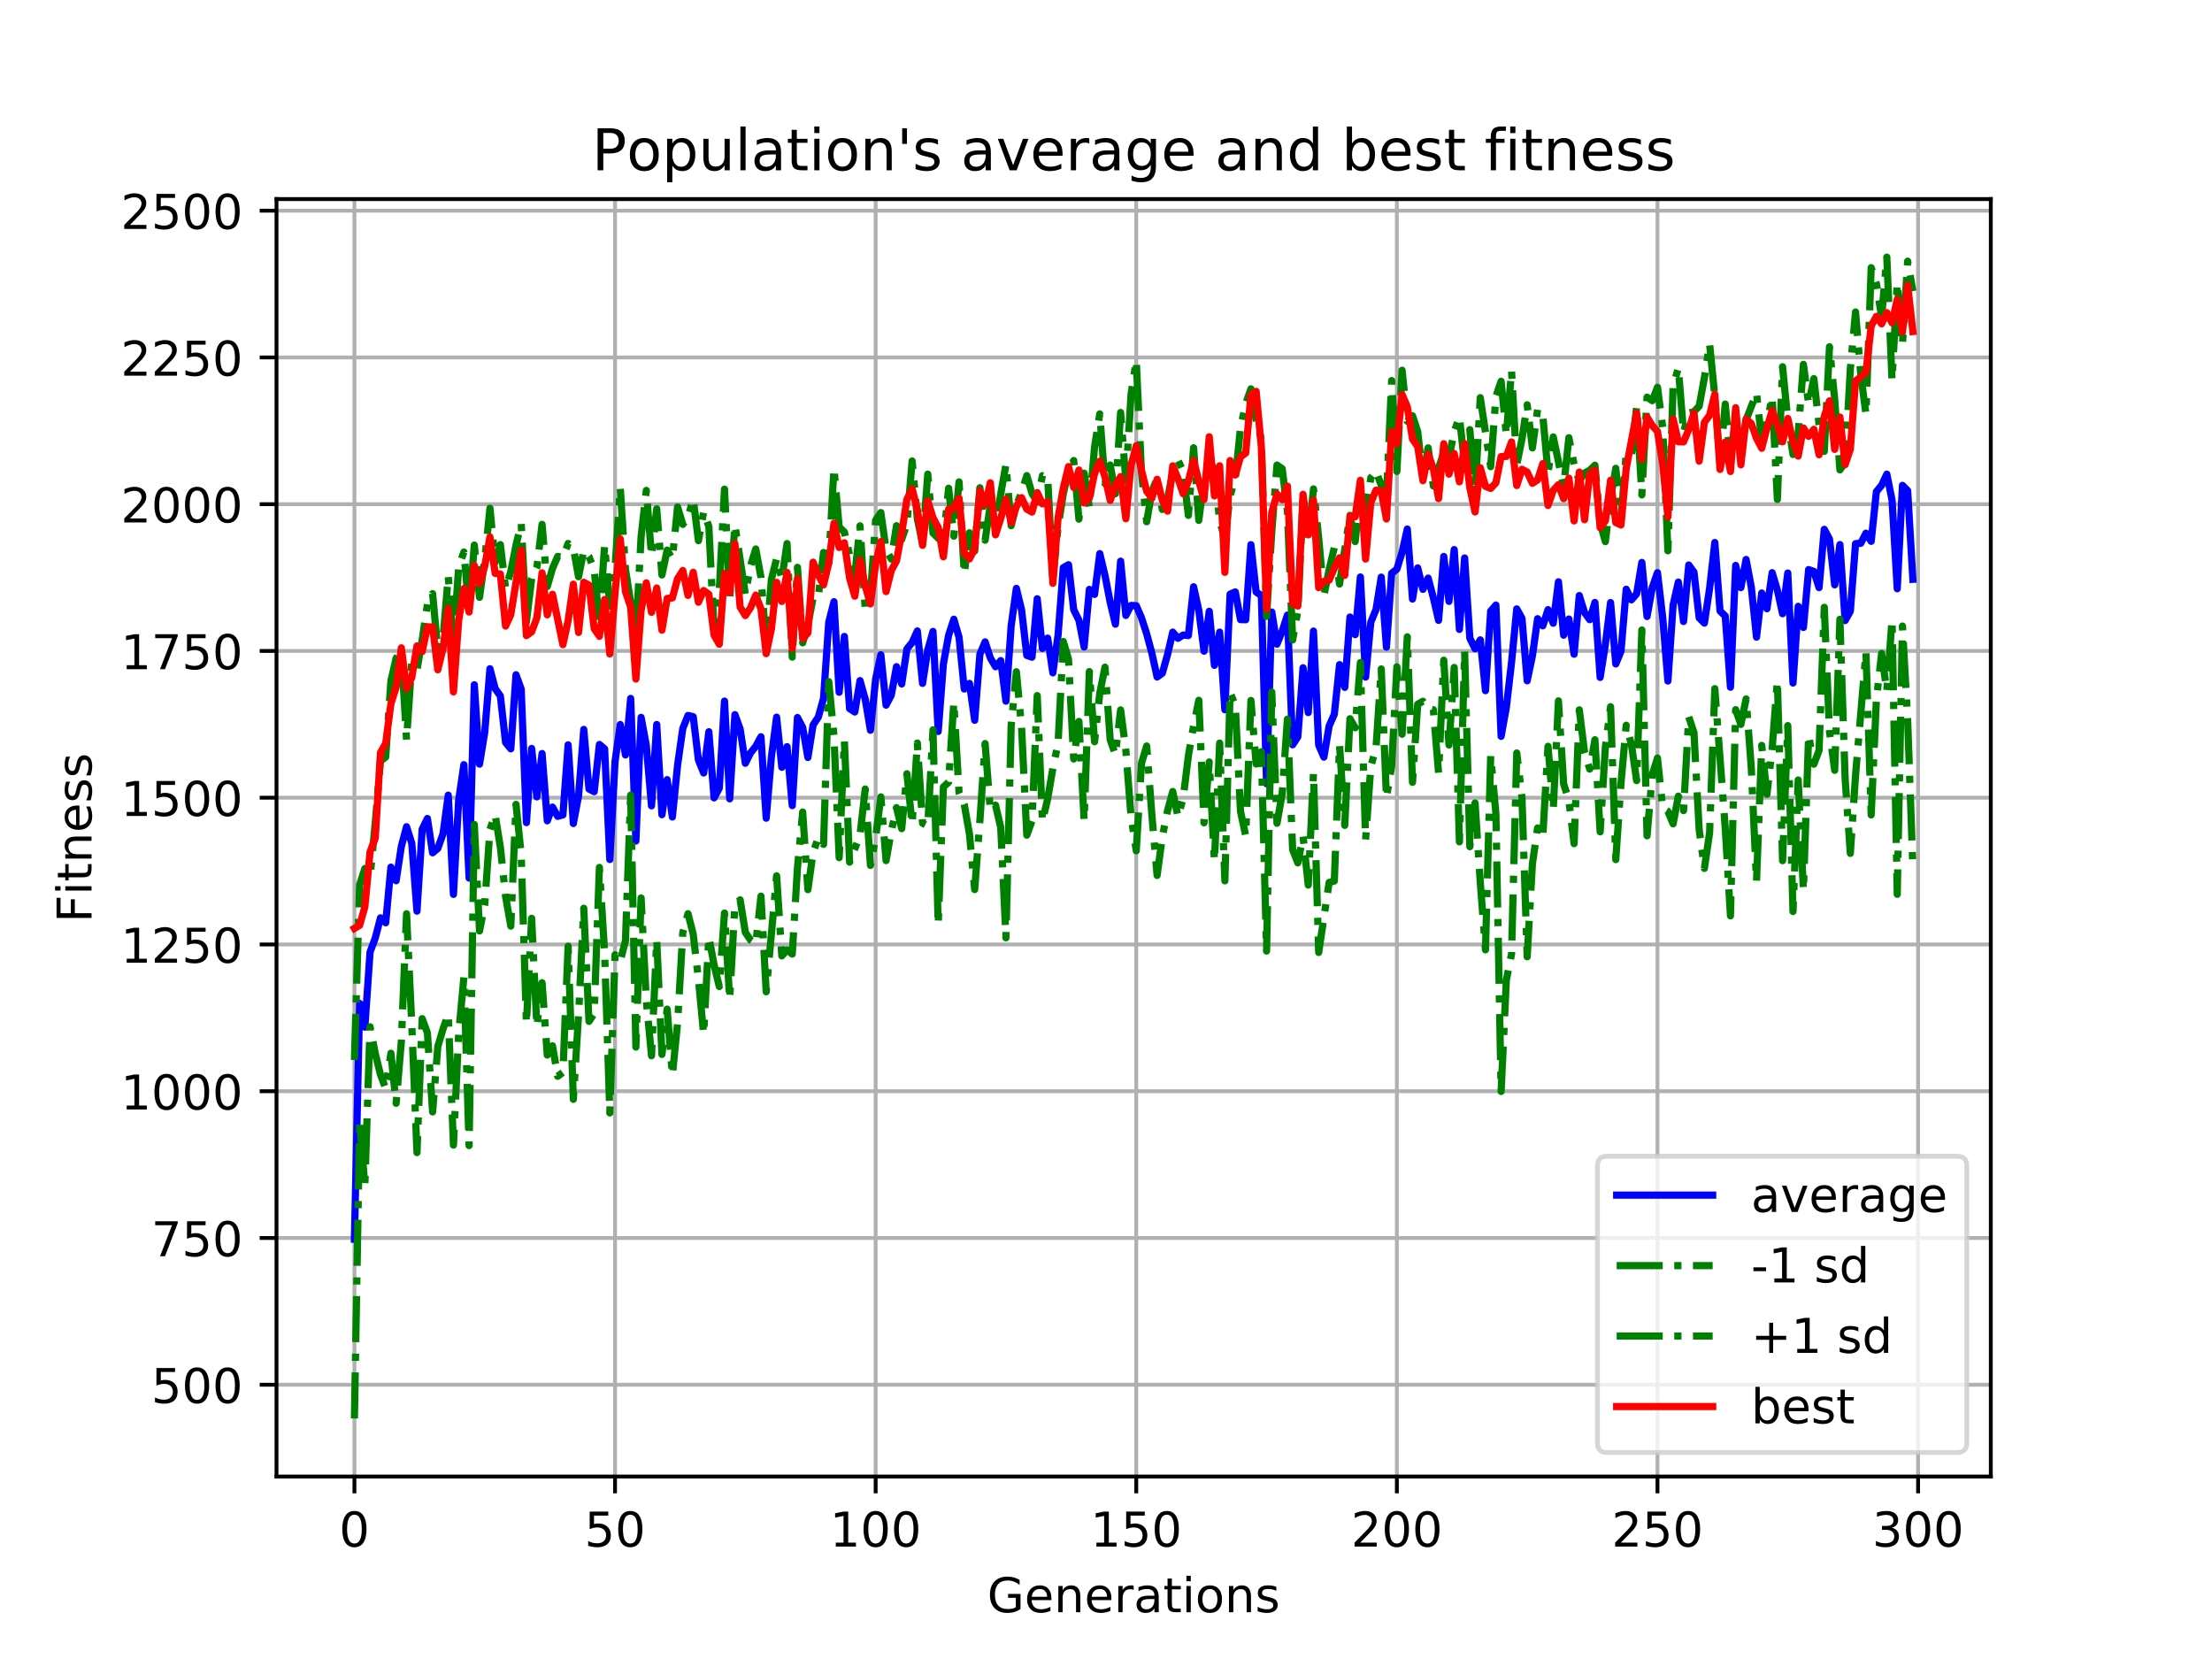 <?xml version="1.0" encoding="utf-8" standalone="no"?>
<!DOCTYPE svg PUBLIC "-//W3C//DTD SVG 1.1//EN"
  "http://www.w3.org/Graphics/SVG/1.1/DTD/svg11.dtd">
<!-- Created with matplotlib (https://matplotlib.org/) -->
<svg height="345.6pt" version="1.1" viewBox="0 0 460.8 345.6" width="460.8pt" xmlns="http://www.w3.org/2000/svg" xmlns:xlink="http://www.w3.org/1999/xlink">
 <defs>
  <style type="text/css">
*{stroke-linecap:butt;stroke-linejoin:round;}
  </style>
 </defs>
 <g id="figure_1">
  <g id="patch_1">
   <path d="M 0 345.6 
L 460.8 345.6 
L 460.8 0 
L 0 0 
z
" style="fill:#ffffff;"/>
  </g>
  <g id="axes_1">
   <g id="patch_2">
    <path d="M 57.6 307.584 
L 414.72 307.584 
L 414.72 41.472 
L 57.6 41.472 
z
" style="fill:#ffffff;"/>
   </g>
   <g id="matplotlib.axis_1">
    <g id="xtick_1">
     <g id="line2d_1">
      <path clip-path="url(#pb096057068)" d="M 73.833 307.584 
L 73.833 41.472 
" style="fill:none;stroke:#b0b0b0;stroke-linecap:square;stroke-width:0.8;"/>
     </g>
     <g id="line2d_2">
      <defs>
       <path d="M 0 0 
L 0 3.5 
" id="mcaa680337d" style="stroke:#000000;stroke-width:0.8;"/>
      </defs>
      <g>
       <use style="stroke:#000000;stroke-width:0.8;" x="73.833" xlink:href="#mcaa680337d" y="307.584"/>
      </g>
     </g>
     <g id="text_1">
      <!-- 0 -->
      <defs>
       <path d="M 31.781 66.406 
Q 24.172 66.406 20.328 58.906 
Q 16.5 51.422 16.5 36.375 
Q 16.5 21.391 20.328 13.891 
Q 24.172 6.391 31.781 6.391 
Q 39.453 6.391 43.281 13.891 
Q 47.125 21.391 47.125 36.375 
Q 47.125 51.422 43.281 58.906 
Q 39.453 66.406 31.781 66.406 
z
M 31.781 74.219 
Q 44.047 74.219 50.516 64.516 
Q 56.984 54.828 56.984 36.375 
Q 56.984 17.969 50.516 8.266 
Q 44.047 -1.422 31.781 -1.422 
Q 19.531 -1.422 13.062 8.266 
Q 6.594 17.969 6.594 36.375 
Q 6.594 54.828 13.062 64.516 
Q 19.531 74.219 31.781 74.219 
z
" id="DejaVuSans-48"/>
      </defs>
      <g transform="translate(70.651 322.182)scale(0.1 -0.1)">
       <use xlink:href="#DejaVuSans-48"/>
      </g>
     </g>
    </g>
    <g id="xtick_2">
     <g id="line2d_3">
      <path clip-path="url(#pb096057068)" d="M 128.123 307.584 
L 128.123 41.472 
" style="fill:none;stroke:#b0b0b0;stroke-linecap:square;stroke-width:0.8;"/>
     </g>
     <g id="line2d_4">
      <g>
       <use style="stroke:#000000;stroke-width:0.8;" x="128.123" xlink:href="#mcaa680337d" y="307.584"/>
      </g>
     </g>
     <g id="text_2">
      <!-- 50 -->
      <defs>
       <path d="M 10.797 72.906 
L 49.516 72.906 
L 49.516 64.594 
L 19.828 64.594 
L 19.828 46.734 
Q 21.969 47.469 24.109 47.828 
Q 26.266 48.188 28.422 48.188 
Q 40.625 48.188 47.75 41.5 
Q 54.891 34.812 54.891 23.391 
Q 54.891 11.625 47.562 5.094 
Q 40.234 -1.422 26.906 -1.422 
Q 22.312 -1.422 17.547 -0.641 
Q 12.797 0.141 7.719 1.703 
L 7.719 11.625 
Q 12.109 9.234 16.797 8.062 
Q 21.484 6.891 26.703 6.891 
Q 35.156 6.891 40.078 11.328 
Q 45.016 15.766 45.016 23.391 
Q 45.016 31 40.078 35.438 
Q 35.156 39.891 26.703 39.891 
Q 22.75 39.891 18.812 39.016 
Q 14.891 38.141 10.797 36.281 
z
" id="DejaVuSans-53"/>
      </defs>
      <g transform="translate(121.76 322.182)scale(0.1 -0.1)">
       <use xlink:href="#DejaVuSans-53"/>
       <use x="63.623" xlink:href="#DejaVuSans-48"/>
      </g>
     </g>
    </g>
    <g id="xtick_3">
     <g id="line2d_5">
      <path clip-path="url(#pb096057068)" d="M 182.413 307.584 
L 182.413 41.472 
" style="fill:none;stroke:#b0b0b0;stroke-linecap:square;stroke-width:0.8;"/>
     </g>
     <g id="line2d_6">
      <g>
       <use style="stroke:#000000;stroke-width:0.8;" x="182.413" xlink:href="#mcaa680337d" y="307.584"/>
      </g>
     </g>
     <g id="text_3">
      <!-- 100 -->
      <defs>
       <path d="M 12.406 8.297 
L 28.516 8.297 
L 28.516 63.922 
L 10.984 60.406 
L 10.984 69.391 
L 28.422 72.906 
L 38.281 72.906 
L 38.281 8.297 
L 54.391 8.297 
L 54.391 0 
L 12.406 0 
z
" id="DejaVuSans-49"/>
      </defs>
      <g transform="translate(172.869 322.182)scale(0.1 -0.1)">
       <use xlink:href="#DejaVuSans-49"/>
       <use x="63.623" xlink:href="#DejaVuSans-48"/>
       <use x="127.246" xlink:href="#DejaVuSans-48"/>
      </g>
     </g>
    </g>
    <g id="xtick_4">
     <g id="line2d_7">
      <path clip-path="url(#pb096057068)" d="M 236.703 307.584 
L 236.703 41.472 
" style="fill:none;stroke:#b0b0b0;stroke-linecap:square;stroke-width:0.8;"/>
     </g>
     <g id="line2d_8">
      <g>
       <use style="stroke:#000000;stroke-width:0.8;" x="236.703" xlink:href="#mcaa680337d" y="307.584"/>
      </g>
     </g>
     <g id="text_4">
      <!-- 150 -->
      <g transform="translate(227.159 322.182)scale(0.1 -0.1)">
       <use xlink:href="#DejaVuSans-49"/>
       <use x="63.623" xlink:href="#DejaVuSans-53"/>
       <use x="127.246" xlink:href="#DejaVuSans-48"/>
      </g>
     </g>
    </g>
    <g id="xtick_5">
     <g id="line2d_9">
      <path clip-path="url(#pb096057068)" d="M 290.993 307.584 
L 290.993 41.472 
" style="fill:none;stroke:#b0b0b0;stroke-linecap:square;stroke-width:0.8;"/>
     </g>
     <g id="line2d_10">
      <g>
       <use style="stroke:#000000;stroke-width:0.8;" x="290.993" xlink:href="#mcaa680337d" y="307.584"/>
      </g>
     </g>
     <g id="text_5">
      <!-- 200 -->
      <defs>
       <path d="M 19.188 8.297 
L 53.609 8.297 
L 53.609 0 
L 7.328 0 
L 7.328 8.297 
Q 12.938 14.109 22.625 23.891 
Q 32.328 33.688 34.812 36.531 
Q 39.547 41.844 41.422 45.531 
Q 43.312 49.219 43.312 52.781 
Q 43.312 58.594 39.234 62.25 
Q 35.156 65.922 28.609 65.922 
Q 23.969 65.922 18.812 64.312 
Q 13.672 62.703 7.812 59.422 
L 7.812 69.391 
Q 13.766 71.781 18.938 73 
Q 24.125 74.219 28.422 74.219 
Q 39.75 74.219 46.484 68.547 
Q 53.219 62.891 53.219 53.422 
Q 53.219 48.922 51.531 44.891 
Q 49.859 40.875 45.406 35.406 
Q 44.188 33.984 37.641 27.219 
Q 31.109 20.453 19.188 8.297 
z
" id="DejaVuSans-50"/>
      </defs>
      <g transform="translate(281.449 322.182)scale(0.1 -0.1)">
       <use xlink:href="#DejaVuSans-50"/>
       <use x="63.623" xlink:href="#DejaVuSans-48"/>
       <use x="127.246" xlink:href="#DejaVuSans-48"/>
      </g>
     </g>
    </g>
    <g id="xtick_6">
     <g id="line2d_11">
      <path clip-path="url(#pb096057068)" d="M 345.283 307.584 
L 345.283 41.472 
" style="fill:none;stroke:#b0b0b0;stroke-linecap:square;stroke-width:0.8;"/>
     </g>
     <g id="line2d_12">
      <g>
       <use style="stroke:#000000;stroke-width:0.8;" x="345.283" xlink:href="#mcaa680337d" y="307.584"/>
      </g>
     </g>
     <g id="text_6">
      <!-- 250 -->
      <g transform="translate(335.739 322.182)scale(0.1 -0.1)">
       <use xlink:href="#DejaVuSans-50"/>
       <use x="63.623" xlink:href="#DejaVuSans-53"/>
       <use x="127.246" xlink:href="#DejaVuSans-48"/>
      </g>
     </g>
    </g>
    <g id="xtick_7">
     <g id="line2d_13">
      <path clip-path="url(#pb096057068)" d="M 399.573 307.584 
L 399.573 41.472 
" style="fill:none;stroke:#b0b0b0;stroke-linecap:square;stroke-width:0.8;"/>
     </g>
     <g id="line2d_14">
      <g>
       <use style="stroke:#000000;stroke-width:0.8;" x="399.573" xlink:href="#mcaa680337d" y="307.584"/>
      </g>
     </g>
     <g id="text_7">
      <!-- 300 -->
      <defs>
       <path d="M 40.578 39.312 
Q 47.656 37.797 51.625 33 
Q 55.609 28.219 55.609 21.188 
Q 55.609 10.406 48.188 4.484 
Q 40.766 -1.422 27.094 -1.422 
Q 22.516 -1.422 17.656 -0.516 
Q 12.797 0.391 7.625 2.203 
L 7.625 11.719 
Q 11.719 9.328 16.594 8.109 
Q 21.484 6.891 26.812 6.891 
Q 36.078 6.891 40.938 10.547 
Q 45.797 14.203 45.797 21.188 
Q 45.797 27.641 41.281 31.266 
Q 36.766 34.906 28.719 34.906 
L 20.219 34.906 
L 20.219 43.016 
L 29.109 43.016 
Q 36.375 43.016 40.234 45.922 
Q 44.094 48.828 44.094 54.297 
Q 44.094 59.906 40.109 62.906 
Q 36.141 65.922 28.719 65.922 
Q 24.656 65.922 20.016 65.031 
Q 15.375 64.156 9.812 62.312 
L 9.812 71.094 
Q 15.438 72.656 20.344 73.438 
Q 25.25 74.219 29.594 74.219 
Q 40.828 74.219 47.359 69.109 
Q 53.906 64.016 53.906 55.328 
Q 53.906 49.266 50.438 45.094 
Q 46.969 40.922 40.578 39.312 
z
" id="DejaVuSans-51"/>
      </defs>
      <g transform="translate(390.029 322.182)scale(0.1 -0.1)">
       <use xlink:href="#DejaVuSans-51"/>
       <use x="63.623" xlink:href="#DejaVuSans-48"/>
       <use x="127.246" xlink:href="#DejaVuSans-48"/>
      </g>
     </g>
    </g>
    <g id="text_8">
     <!-- Generations -->
     <defs>
      <path d="M 59.516 10.406 
L 59.516 29.984 
L 43.406 29.984 
L 43.406 38.094 
L 69.281 38.094 
L 69.281 6.781 
Q 63.578 2.734 56.688 0.656 
Q 49.812 -1.422 42 -1.422 
Q 24.906 -1.422 15.25 8.562 
Q 5.609 18.562 5.609 36.375 
Q 5.609 54.25 15.25 64.234 
Q 24.906 74.219 42 74.219 
Q 49.125 74.219 55.547 72.453 
Q 61.969 70.703 67.391 67.281 
L 67.391 56.781 
Q 61.922 61.422 55.766 63.766 
Q 49.609 66.109 42.828 66.109 
Q 29.438 66.109 22.719 58.641 
Q 16.016 51.172 16.016 36.375 
Q 16.016 21.625 22.719 14.156 
Q 29.438 6.688 42.828 6.688 
Q 48.047 6.688 52.141 7.594 
Q 56.25 8.5 59.516 10.406 
z
" id="DejaVuSans-71"/>
      <path d="M 56.203 29.594 
L 56.203 25.203 
L 14.891 25.203 
Q 15.484 15.922 20.484 11.062 
Q 25.484 6.203 34.422 6.203 
Q 39.594 6.203 44.453 7.469 
Q 49.312 8.734 54.109 11.281 
L 54.109 2.781 
Q 49.266 0.734 44.188 -0.344 
Q 39.109 -1.422 33.891 -1.422 
Q 20.797 -1.422 13.156 6.188 
Q 5.516 13.812 5.516 26.812 
Q 5.516 40.234 12.766 48.109 
Q 20.016 56 32.328 56 
Q 43.359 56 49.781 48.891 
Q 56.203 41.797 56.203 29.594 
z
M 47.219 32.234 
Q 47.125 39.594 43.094 43.984 
Q 39.062 48.391 32.422 48.391 
Q 24.906 48.391 20.391 44.141 
Q 15.875 39.891 15.188 32.172 
z
" id="DejaVuSans-101"/>
      <path d="M 54.891 33.016 
L 54.891 0 
L 45.906 0 
L 45.906 32.719 
Q 45.906 40.484 42.875 44.328 
Q 39.844 48.188 33.797 48.188 
Q 26.516 48.188 22.312 43.547 
Q 18.109 38.922 18.109 30.906 
L 18.109 0 
L 9.078 0 
L 9.078 54.688 
L 18.109 54.688 
L 18.109 46.188 
Q 21.344 51.125 25.703 53.562 
Q 30.078 56 35.797 56 
Q 45.219 56 50.047 50.172 
Q 54.891 44.344 54.891 33.016 
z
" id="DejaVuSans-110"/>
      <path d="M 41.109 46.297 
Q 39.594 47.172 37.812 47.578 
Q 36.031 48 33.891 48 
Q 26.266 48 22.188 43.047 
Q 18.109 38.094 18.109 28.812 
L 18.109 0 
L 9.078 0 
L 9.078 54.688 
L 18.109 54.688 
L 18.109 46.188 
Q 20.953 51.172 25.484 53.578 
Q 30.031 56 36.531 56 
Q 37.453 56 38.578 55.875 
Q 39.703 55.766 41.062 55.516 
z
" id="DejaVuSans-114"/>
      <path d="M 34.281 27.484 
Q 23.391 27.484 19.188 25 
Q 14.984 22.516 14.984 16.5 
Q 14.984 11.719 18.141 8.906 
Q 21.297 6.109 26.703 6.109 
Q 34.188 6.109 38.703 11.406 
Q 43.219 16.703 43.219 25.484 
L 43.219 27.484 
z
M 52.203 31.203 
L 52.203 0 
L 43.219 0 
L 43.219 8.297 
Q 40.141 3.328 35.547 0.953 
Q 30.953 -1.422 24.312 -1.422 
Q 15.922 -1.422 10.953 3.297 
Q 6 8.016 6 15.922 
Q 6 25.141 12.172 29.828 
Q 18.359 34.516 30.609 34.516 
L 43.219 34.516 
L 43.219 35.406 
Q 43.219 41.609 39.141 45 
Q 35.062 48.391 27.688 48.391 
Q 23 48.391 18.547 47.266 
Q 14.109 46.141 10.016 43.891 
L 10.016 52.203 
Q 14.938 54.109 19.578 55.047 
Q 24.219 56 28.609 56 
Q 40.484 56 46.344 49.844 
Q 52.203 43.703 52.203 31.203 
z
" id="DejaVuSans-97"/>
      <path d="M 18.312 70.219 
L 18.312 54.688 
L 36.812 54.688 
L 36.812 47.703 
L 18.312 47.703 
L 18.312 18.016 
Q 18.312 11.328 20.141 9.422 
Q 21.969 7.516 27.594 7.516 
L 36.812 7.516 
L 36.812 0 
L 27.594 0 
Q 17.188 0 13.234 3.875 
Q 9.281 7.766 9.281 18.016 
L 9.281 47.703 
L 2.688 47.703 
L 2.688 54.688 
L 9.281 54.688 
L 9.281 70.219 
z
" id="DejaVuSans-116"/>
      <path d="M 9.422 54.688 
L 18.406 54.688 
L 18.406 0 
L 9.422 0 
z
M 9.422 75.984 
L 18.406 75.984 
L 18.406 64.594 
L 9.422 64.594 
z
" id="DejaVuSans-105"/>
      <path d="M 30.609 48.391 
Q 23.391 48.391 19.188 42.75 
Q 14.984 37.109 14.984 27.297 
Q 14.984 17.484 19.156 11.844 
Q 23.344 6.203 30.609 6.203 
Q 37.797 6.203 41.984 11.859 
Q 46.188 17.531 46.188 27.297 
Q 46.188 37.016 41.984 42.703 
Q 37.797 48.391 30.609 48.391 
z
M 30.609 56 
Q 42.328 56 49.016 48.375 
Q 55.719 40.766 55.719 27.297 
Q 55.719 13.875 49.016 6.219 
Q 42.328 -1.422 30.609 -1.422 
Q 18.844 -1.422 12.172 6.219 
Q 5.516 13.875 5.516 27.297 
Q 5.516 40.766 12.172 48.375 
Q 18.844 56 30.609 56 
z
" id="DejaVuSans-111"/>
      <path d="M 44.281 53.078 
L 44.281 44.578 
Q 40.484 46.531 36.375 47.5 
Q 32.281 48.484 27.875 48.484 
Q 21.188 48.484 17.844 46.438 
Q 14.5 44.391 14.5 40.281 
Q 14.5 37.156 16.891 35.375 
Q 19.281 33.594 26.516 31.984 
L 29.594 31.297 
Q 39.156 29.25 43.188 25.516 
Q 47.219 21.781 47.219 15.094 
Q 47.219 7.469 41.188 3.016 
Q 35.156 -1.422 24.609 -1.422 
Q 20.219 -1.422 15.453 -0.562 
Q 10.688 0.297 5.422 2 
L 5.422 11.281 
Q 10.406 8.688 15.234 7.391 
Q 20.062 6.109 24.812 6.109 
Q 31.156 6.109 34.562 8.281 
Q 37.984 10.453 37.984 14.406 
Q 37.984 18.062 35.516 20.016 
Q 33.062 21.969 24.703 23.781 
L 21.578 24.516 
Q 13.234 26.266 9.516 29.906 
Q 5.812 33.547 5.812 39.891 
Q 5.812 47.609 11.281 51.797 
Q 16.75 56 26.812 56 
Q 31.781 56 36.172 55.266 
Q 40.578 54.547 44.281 53.078 
z
" id="DejaVuSans-115"/>
     </defs>
     <g transform="translate(205.662 335.861)scale(0.1 -0.1)">
      <use xlink:href="#DejaVuSans-71"/>
      <use x="77.49" xlink:href="#DejaVuSans-101"/>
      <use x="139.014" xlink:href="#DejaVuSans-110"/>
      <use x="202.393" xlink:href="#DejaVuSans-101"/>
      <use x="263.916" xlink:href="#DejaVuSans-114"/>
      <use x="305.029" xlink:href="#DejaVuSans-97"/>
      <use x="366.309" xlink:href="#DejaVuSans-116"/>
      <use x="405.518" xlink:href="#DejaVuSans-105"/>
      <use x="433.301" xlink:href="#DejaVuSans-111"/>
      <use x="494.482" xlink:href="#DejaVuSans-110"/>
      <use x="557.861" xlink:href="#DejaVuSans-115"/>
     </g>
    </g>
   </g>
   <g id="matplotlib.axis_2">
    <g id="ytick_1">
     <g id="line2d_15">
      <path clip-path="url(#pb096057068)" d="M 57.6 288.471 
L 414.72 288.471 
" style="fill:none;stroke:#b0b0b0;stroke-linecap:square;stroke-width:0.8;"/>
     </g>
     <g id="line2d_16">
      <defs>
       <path d="M 0 0 
L -3.5 0 
" id="me0b024c581" style="stroke:#000000;stroke-width:0.8;"/>
      </defs>
      <g>
       <use style="stroke:#000000;stroke-width:0.8;" x="57.6" xlink:href="#me0b024c581" y="288.471"/>
      </g>
     </g>
     <g id="text_9">
      <!-- 500 -->
      <g transform="translate(31.512 292.271)scale(0.1 -0.1)">
       <use xlink:href="#DejaVuSans-53"/>
       <use x="63.623" xlink:href="#DejaVuSans-48"/>
       <use x="127.246" xlink:href="#DejaVuSans-48"/>
      </g>
     </g>
    </g>
    <g id="ytick_2">
     <g id="line2d_17">
      <path clip-path="url(#pb096057068)" d="M 57.6 257.898 
L 414.72 257.898 
" style="fill:none;stroke:#b0b0b0;stroke-linecap:square;stroke-width:0.8;"/>
     </g>
     <g id="line2d_18">
      <g>
       <use style="stroke:#000000;stroke-width:0.8;" x="57.6" xlink:href="#me0b024c581" y="257.898"/>
      </g>
     </g>
     <g id="text_10">
      <!-- 750 -->
      <defs>
       <path d="M 8.203 72.906 
L 55.078 72.906 
L 55.078 68.703 
L 28.609 0 
L 18.312 0 
L 43.219 64.594 
L 8.203 64.594 
z
" id="DejaVuSans-55"/>
      </defs>
      <g transform="translate(31.512 261.698)scale(0.1 -0.1)">
       <use xlink:href="#DejaVuSans-55"/>
       <use x="63.623" xlink:href="#DejaVuSans-53"/>
       <use x="127.246" xlink:href="#DejaVuSans-48"/>
      </g>
     </g>
    </g>
    <g id="ytick_3">
     <g id="line2d_19">
      <path clip-path="url(#pb096057068)" d="M 57.6 227.325 
L 414.72 227.325 
" style="fill:none;stroke:#b0b0b0;stroke-linecap:square;stroke-width:0.8;"/>
     </g>
     <g id="line2d_20">
      <g>
       <use style="stroke:#000000;stroke-width:0.8;" x="57.6" xlink:href="#me0b024c581" y="227.325"/>
      </g>
     </g>
     <g id="text_11">
      <!-- 1000 -->
      <g transform="translate(25.15 231.125)scale(0.1 -0.1)">
       <use xlink:href="#DejaVuSans-49"/>
       <use x="63.623" xlink:href="#DejaVuSans-48"/>
       <use x="127.246" xlink:href="#DejaVuSans-48"/>
       <use x="190.869" xlink:href="#DejaVuSans-48"/>
      </g>
     </g>
    </g>
    <g id="ytick_4">
     <g id="line2d_21">
      <path clip-path="url(#pb096057068)" d="M 57.6 196.752 
L 414.72 196.752 
" style="fill:none;stroke:#b0b0b0;stroke-linecap:square;stroke-width:0.8;"/>
     </g>
     <g id="line2d_22">
      <g>
       <use style="stroke:#000000;stroke-width:0.8;" x="57.6" xlink:href="#me0b024c581" y="196.752"/>
      </g>
     </g>
     <g id="text_12">
      <!-- 1250 -->
      <g transform="translate(25.15 200.552)scale(0.1 -0.1)">
       <use xlink:href="#DejaVuSans-49"/>
       <use x="63.623" xlink:href="#DejaVuSans-50"/>
       <use x="127.246" xlink:href="#DejaVuSans-53"/>
       <use x="190.869" xlink:href="#DejaVuSans-48"/>
      </g>
     </g>
    </g>
    <g id="ytick_5">
     <g id="line2d_23">
      <path clip-path="url(#pb096057068)" d="M 57.6 166.18 
L 414.72 166.18 
" style="fill:none;stroke:#b0b0b0;stroke-linecap:square;stroke-width:0.8;"/>
     </g>
     <g id="line2d_24">
      <g>
       <use style="stroke:#000000;stroke-width:0.8;" x="57.6" xlink:href="#me0b024c581" y="166.18"/>
      </g>
     </g>
     <g id="text_13">
      <!-- 1500 -->
      <g transform="translate(25.15 169.979)scale(0.1 -0.1)">
       <use xlink:href="#DejaVuSans-49"/>
       <use x="63.623" xlink:href="#DejaVuSans-53"/>
       <use x="127.246" xlink:href="#DejaVuSans-48"/>
       <use x="190.869" xlink:href="#DejaVuSans-48"/>
      </g>
     </g>
    </g>
    <g id="ytick_6">
     <g id="line2d_25">
      <path clip-path="url(#pb096057068)" d="M 57.6 135.607 
L 414.72 135.607 
" style="fill:none;stroke:#b0b0b0;stroke-linecap:square;stroke-width:0.8;"/>
     </g>
     <g id="line2d_26">
      <g>
       <use style="stroke:#000000;stroke-width:0.8;" x="57.6" xlink:href="#me0b024c581" y="135.607"/>
      </g>
     </g>
     <g id="text_14">
      <!-- 1750 -->
      <g transform="translate(25.15 139.406)scale(0.1 -0.1)">
       <use xlink:href="#DejaVuSans-49"/>
       <use x="63.623" xlink:href="#DejaVuSans-55"/>
       <use x="127.246" xlink:href="#DejaVuSans-53"/>
       <use x="190.869" xlink:href="#DejaVuSans-48"/>
      </g>
     </g>
    </g>
    <g id="ytick_7">
     <g id="line2d_27">
      <path clip-path="url(#pb096057068)" d="M 57.6 105.034 
L 414.72 105.034 
" style="fill:none;stroke:#b0b0b0;stroke-linecap:square;stroke-width:0.8;"/>
     </g>
     <g id="line2d_28">
      <g>
       <use style="stroke:#000000;stroke-width:0.8;" x="57.6" xlink:href="#me0b024c581" y="105.034"/>
      </g>
     </g>
     <g id="text_15">
      <!-- 2000 -->
      <g transform="translate(25.15 108.833)scale(0.1 -0.1)">
       <use xlink:href="#DejaVuSans-50"/>
       <use x="63.623" xlink:href="#DejaVuSans-48"/>
       <use x="127.246" xlink:href="#DejaVuSans-48"/>
       <use x="190.869" xlink:href="#DejaVuSans-48"/>
      </g>
     </g>
    </g>
    <g id="ytick_8">
     <g id="line2d_29">
      <path clip-path="url(#pb096057068)" d="M 57.6 74.461 
L 414.72 74.461 
" style="fill:none;stroke:#b0b0b0;stroke-linecap:square;stroke-width:0.8;"/>
     </g>
     <g id="line2d_30">
      <g>
       <use style="stroke:#000000;stroke-width:0.8;" x="57.6" xlink:href="#me0b024c581" y="74.461"/>
      </g>
     </g>
     <g id="text_16">
      <!-- 2250 -->
      <g transform="translate(25.15 78.26)scale(0.1 -0.1)">
       <use xlink:href="#DejaVuSans-50"/>
       <use x="63.623" xlink:href="#DejaVuSans-50"/>
       <use x="127.246" xlink:href="#DejaVuSans-53"/>
       <use x="190.869" xlink:href="#DejaVuSans-48"/>
      </g>
     </g>
    </g>
    <g id="ytick_9">
     <g id="line2d_31">
      <path clip-path="url(#pb096057068)" d="M 57.6 43.888 
L 414.72 43.888 
" style="fill:none;stroke:#b0b0b0;stroke-linecap:square;stroke-width:0.8;"/>
     </g>
     <g id="line2d_32">
      <g>
       <use style="stroke:#000000;stroke-width:0.8;" x="57.6" xlink:href="#me0b024c581" y="43.888"/>
      </g>
     </g>
     <g id="text_17">
      <!-- 2500 -->
      <g transform="translate(25.15 47.687)scale(0.1 -0.1)">
       <use xlink:href="#DejaVuSans-50"/>
       <use x="63.623" xlink:href="#DejaVuSans-53"/>
       <use x="127.246" xlink:href="#DejaVuSans-48"/>
       <use x="190.869" xlink:href="#DejaVuSans-48"/>
      </g>
     </g>
    </g>
    <g id="text_18">
     <!-- Fitness -->
     <defs>
      <path d="M 9.812 72.906 
L 51.703 72.906 
L 51.703 64.594 
L 19.672 64.594 
L 19.672 43.109 
L 48.578 43.109 
L 48.578 34.812 
L 19.672 34.812 
L 19.672 0 
L 9.812 0 
z
" id="DejaVuSans-70"/>
     </defs>
     <g transform="translate(19.07 192.202)rotate(-90)scale(0.1 -0.1)">
      <use xlink:href="#DejaVuSans-70"/>
      <use x="57.41" xlink:href="#DejaVuSans-105"/>
      <use x="85.193" xlink:href="#DejaVuSans-116"/>
      <use x="124.402" xlink:href="#DejaVuSans-110"/>
      <use x="187.781" xlink:href="#DejaVuSans-101"/>
      <use x="249.305" xlink:href="#DejaVuSans-115"/>
      <use x="301.404" xlink:href="#DejaVuSans-115"/>
     </g>
    </g>
   </g>
   <g id="line2d_33">
    <path clip-path="url(#pb096057068)" d="M 73.833 258.15 
L 74.919 209.028 
L 76.004 213.971 
L 77.09 198.324 
L 78.176 195.403 
L 79.262 191.206 
L 80.348 192.226 
L 81.433 180.641 
L 82.519 183.471 
L 83.605 176.317 
L 84.691 172.222 
L 85.777 175.664 
L 86.862 189.81 
L 87.948 172.751 
L 89.034 170.511 
L 90.12 177.651 
L 91.206 176.752 
L 92.291 173.683 
L 93.377 165.647 
L 94.463 186.317 
L 95.549 166.685 
L 96.635 159.299 
L 97.72 182.918 
L 98.806 142.649 
L 99.892 159.185 
L 100.978 152.568 
L 102.064 139.31 
L 103.149 143.442 
L 104.235 144.976 
L 105.321 154.669 
L 106.407 155.997 
L 107.493 140.564 
L 108.578 143.56 
L 109.664 171.365 
L 110.75 155.922 
L 111.836 165.998 
L 112.922 156.977 
L 114.007 170.986 
L 115.093 168.132 
L 116.179 170.062 
L 117.265 169.754 
L 118.351 155.167 
L 119.436 171.556 
L 120.522 165.812 
L 121.608 151.958 
L 122.694 164.36 
L 123.78 164.917 
L 124.865 155.089 
L 125.951 156.012 
L 127.037 179.051 
L 128.123 158.658 
L 129.209 150.931 
L 130.294 157.266 
L 131.38 145.496 
L 132.466 175.2 
L 133.552 149.439 
L 134.638 155.277 
L 135.723 167.871 
L 136.809 150.928 
L 137.895 169.714 
L 138.981 162.409 
L 140.067 170.192 
L 141.152 159.38 
L 142.238 151.75 
L 143.324 149.049 
L 144.41 149.297 
L 145.496 158.321 
L 146.581 161.024 
L 147.667 152.435 
L 148.753 166.213 
L 149.839 164.2 
L 150.925 146.053 
L 152.01 166.415 
L 153.096 148.87 
L 154.182 151.875 
L 155.268 159.001 
L 156.354 156.834 
L 157.439 155.481 
L 158.525 153.482 
L 159.611 170.442 
L 160.697 157.655 
L 161.783 149.399 
L 162.868 159.839 
L 163.954 155.547 
L 165.04 167.818 
L 166.126 149.471 
L 167.212 151.537 
L 168.297 157.8 
L 169.383 151.02 
L 170.469 149.384 
L 171.555 145.497 
L 172.641 129.638 
L 173.726 125.352 
L 174.812 144.215 
L 175.898 132.579 
L 176.984 147.613 
L 178.07 148.317 
L 179.155 141.779 
L 180.241 145.662 
L 181.327 152.121 
L 182.413 141.417 
L 183.499 136.392 
L 184.584 146.896 
L 185.67 144.814 
L 186.756 138.88 
L 187.842 142.485 
L 188.928 135.174 
L 190.013 133.839 
L 191.099 131.437 
L 192.185 142.36 
L 193.271 135.416 
L 194.357 131.542 
L 195.442 152.377 
L 196.528 138.3 
L 197.614 132.322 
L 198.7 128.998 
L 199.786 132.759 
L 200.871 143.537 
L 201.957 142.369 
L 203.043 150.05 
L 204.129 136.287 
L 205.215 133.718 
L 206.3 137.048 
L 207.386 138.893 
L 208.472 137.616 
L 209.558 146.066 
L 210.644 130.346 
L 211.729 122.572 
L 212.815 127.063 
L 213.901 136.532 
L 214.987 136.904 
L 216.073 124.734 
L 217.158 135.087 
L 218.244 132.935 
L 219.33 140.167 
L 220.416 132.301 
L 221.502 118.256 
L 222.587 117.639 
L 223.673 127.023 
L 224.759 129.215 
L 225.845 134.774 
L 226.931 122.779 
L 228.016 123.822 
L 229.102 115.328 
L 230.188 119.862 
L 231.274 125.484 
L 232.36 130.032 
L 233.445 116.906 
L 234.531 128.204 
L 235.617 126.122 
L 236.703 126.175 
L 237.789 128.685 
L 238.875 132.047 
L 239.96 136.093 
L 241.046 141.032 
L 242.132 140.239 
L 243.218 136.376 
L 244.304 131.684 
L 245.389 132.972 
L 246.475 132.284 
L 247.561 132.401 
L 248.647 122.237 
L 249.733 127.146 
L 250.818 135.65 
L 251.904 127.347 
L 252.99 138.601 
L 254.076 131.681 
L 255.162 147.855 
L 256.247 123.777 
L 257.333 123.306 
L 258.419 129.074 
L 259.505 129.1 
L 260.591 113.464 
L 261.676 123.317 
L 262.762 124.072 
L 263.848 163.262 
L 264.934 127.495 
L 266.02 134.189 
L 267.105 131.485 
L 268.191 128.141 
L 269.277 155.158 
L 270.363 153.502 
L 271.449 139.108 
L 272.534 148.443 
L 273.62 131.462 
L 274.706 155.228 
L 275.792 157.721 
L 276.878 151.256 
L 277.963 148.78 
L 279.049 138.456 
L 280.135 143.193 
L 281.221 128.537 
L 282.307 132.213 
L 283.392 120.196 
L 284.478 141.051 
L 285.564 129.614 
L 286.65 126.973 
L 287.736 120.227 
L 288.821 134.809 
L 289.907 119.434 
L 290.993 118.562 
L 292.079 115.04 
L 293.165 110.205 
L 294.25 124.79 
L 295.336 118.305 
L 296.422 122.776 
L 297.508 120.427 
L 298.594 124.541 
L 299.679 129.233 
L 300.765 115.926 
L 301.851 125.276 
L 302.937 114.489 
L 304.023 131.111 
L 305.108 116.236 
L 306.194 132.945 
L 307.28 135.153 
L 308.366 133.296 
L 309.452 143.877 
L 310.537 127.307 
L 311.623 126.051 
L 312.709 153.394 
L 313.795 147.378 
L 314.881 137.975 
L 315.966 126.841 
L 317.052 128.805 
L 318.138 141.819 
L 319.224 136.649 
L 320.31 128.885 
L 321.395 130.366 
L 322.481 127 
L 323.567 129.829 
L 324.653 121.201 
L 325.739 132.324 
L 326.824 128.959 
L 327.91 136.281 
L 328.996 124.063 
L 330.082 127.591 
L 331.168 129.091 
L 332.253 125.505 
L 333.339 141.118 
L 334.425 134.253 
L 335.511 125.524 
L 336.597 138.308 
L 337.682 135.67 
L 338.768 122.751 
L 339.854 124.957 
L 340.94 123.705 
L 342.026 117.165 
L 343.111 128.425 
L 344.197 122.404 
L 345.283 119.297 
L 346.369 128.656 
L 347.455 141.871 
L 348.54 126.026 
L 349.626 121.259 
L 350.712 129.471 
L 351.798 117.697 
L 352.884 119.19 
L 353.969 128.721 
L 355.055 129.8 
L 356.141 122.567 
L 357.227 113.012 
L 358.313 127.275 
L 359.398 128.338 
L 360.484 143.162 
L 361.57 117.793 
L 362.656 122.413 
L 363.742 116.55 
L 364.827 122.328 
L 365.913 132.733 
L 366.999 123.533 
L 368.085 126.813 
L 369.171 119.299 
L 370.256 122.939 
L 371.342 127.844 
L 372.428 119.37 
L 373.514 142.284 
L 374.6 126.31 
L 375.685 130.712 
L 376.771 118.658 
L 377.857 119.037 
L 378.943 122.414 
L 380.029 110.269 
L 381.114 112.299 
L 382.2 121.834 
L 383.286 113.447 
L 384.372 129.27 
L 385.458 127.323 
L 386.543 113.255 
L 387.629 113.173 
L 388.715 111.069 
L 389.801 112.765 
L 390.887 102.413 
L 391.972 101.107 
L 393.058 98.778 
L 394.144 104.166 
L 395.23 122.643 
L 396.316 101.115 
L 397.401 102.212 
L 398.487 120.676 
L 398.487 120.676 
" style="fill:none;stroke:#0000ff;stroke-linecap:square;stroke-width:1.5;"/>
   </g>
   <g id="line2d_34">
    <path clip-path="url(#pb096057068)" d="M 73.833 295.488 
L 74.919 233.744 
L 76.004 247.005 
L 77.09 213.9 
L 78.176 219.486 
L 79.262 223.852 
L 80.348 226.76 
L 81.433 219.407 
L 82.519 229.832 
L 83.605 216.997 
L 84.691 190.348 
L 85.777 213.325 
L 86.862 240.106 
L 87.948 212.204 
L 89.034 215.146 
L 90.12 231.635 
L 91.206 217.999 
L 92.291 214.347 
L 93.377 211.267 
L 94.463 238.548 
L 95.549 215.319 
L 96.635 203.603 
L 97.72 238.639 
L 98.806 171.748 
L 99.892 193.934 
L 100.978 188.481 
L 102.064 172.755 
L 103.149 169.741 
L 104.235 176.498 
L 105.321 186.736 
L 106.407 192.927 
L 107.493 167.565 
L 108.578 178.046 
L 109.664 213.237 
L 110.75 191.301 
L 111.836 213.777 
L 112.922 204.718 
L 114.007 219.791 
L 115.093 217.858 
L 116.179 224.206 
L 117.265 223.403 
L 118.351 197.117 
L 119.436 229.006 
L 120.522 211.476 
L 121.608 189.213 
L 122.694 212.77 
L 123.78 211.141 
L 124.865 180.702 
L 125.951 198.449 
L 127.037 231.846 
L 128.123 198.904 
L 129.209 200.248 
L 130.294 195.933 
L 131.38 165.633 
L 132.466 218.126 
L 133.552 187.063 
L 134.638 208.392 
L 135.723 219.934 
L 136.809 195.858 
L 137.895 219.653 
L 138.981 210.222 
L 140.067 223.957 
L 141.152 213.149 
L 142.238 194.26 
L 143.324 190.341 
L 144.41 194.615 
L 145.496 204.006 
L 146.581 215.418 
L 147.667 195.192 
L 148.753 201.009 
L 149.839 205.511 
L 150.925 190.201 
L 152.01 208.183 
L 153.096 188.384 
L 154.182 187.457 
L 155.268 194.225 
L 156.354 195.832 
L 157.439 196.598 
L 158.525 186.689 
L 159.611 206.605 
L 161.783 182.457 
L 162.868 199.13 
L 163.954 197.866 
L 165.04 198.748 
L 166.126 180.755 
L 167.212 169.163 
L 168.297 185.331 
L 169.383 177.553 
L 170.469 174.485 
L 171.555 175.899 
L 172.641 141.996 
L 173.726 153.227 
L 174.812 178.663 
L 175.898 154.323 
L 176.984 179.598 
L 179.155 174.025 
L 180.241 164.366 
L 181.327 180.277 
L 182.413 174.465 
L 183.499 166.008 
L 184.584 179.28 
L 185.67 173.157 
L 186.756 168.247 
L 187.842 172.62 
L 188.928 161.191 
L 190.013 171.652 
L 191.099 154.791 
L 192.185 171.492 
L 193.271 172.068 
L 194.357 152.046 
L 195.442 192.639 
L 196.528 163.938 
L 197.614 162.939 
L 198.7 146.3 
L 199.786 165.13 
L 200.871 167.57 
L 201.957 173.754 
L 203.043 185.317 
L 204.129 170.967 
L 205.215 154.892 
L 206.3 168.858 
L 207.386 167.734 
L 208.472 172.363 
L 209.558 195.363 
L 210.644 151.182 
L 211.729 139.937 
L 212.815 151.541 
L 213.901 173.982 
L 214.987 171.002 
L 216.073 144.903 
L 217.158 171.09 
L 218.244 166.412 
L 219.33 160.09 
L 220.416 154.838 
L 221.502 133.637 
L 222.587 137.303 
L 223.673 158.113 
L 224.759 150.288 
L 225.845 170.973 
L 226.931 139.898 
L 228.016 154.511 
L 229.102 144.435 
L 230.188 138.984 
L 231.274 154.1 
L 232.36 157.211 
L 233.445 147.887 
L 234.531 156.248 
L 235.617 170.125 
L 236.703 177.237 
L 237.789 159.018 
L 238.875 155.401 
L 239.96 169.806 
L 241.046 182.364 
L 242.132 174.346 
L 243.218 168.89 
L 244.304 164.884 
L 245.389 170.119 
L 246.475 166.302 
L 247.561 157.436 
L 248.647 151.195 
L 249.733 145.886 
L 250.818 171.405 
L 251.904 158.736 
L 252.99 179.364 
L 254.076 154.805 
L 255.162 183.503 
L 256.247 144.257 
L 257.333 146.942 
L 258.419 169.03 
L 259.505 174.112 
L 260.591 145.924 
L 261.676 159.154 
L 262.762 156.602 
L 263.848 198.118 
L 264.934 144.186 
L 266.02 171.5 
L 267.105 165.323 
L 268.191 149.817 
L 269.277 176.994 
L 270.363 179.748 
L 271.449 174.218 
L 272.534 184.374 
L 273.62 161.075 
L 274.706 198.412 
L 276.878 183.824 
L 277.963 183.536 
L 279.049 155.245 
L 280.135 171.933 
L 281.221 149.721 
L 282.307 151.604 
L 283.392 138.024 
L 284.478 174.905 
L 285.564 159.684 
L 286.65 155.818 
L 287.736 139.352 
L 288.821 166.188 
L 289.907 159.591 
L 290.993 138.91 
L 292.079 152.951 
L 293.165 132.662 
L 294.25 162.968 
L 295.336 146.7 
L 296.422 146.084 
L 297.508 147.557 
L 298.594 147.848 
L 299.679 160.97 
L 300.765 137.531 
L 301.851 155.194 
L 302.937 139.042 
L 304.023 175.372 
L 305.108 135.663 
L 306.194 176.384 
L 307.28 167.264 
L 308.366 183.755 
L 309.452 197.866 
L 310.537 157.4 
L 311.623 169.497 
L 312.709 227.363 
L 313.795 204.185 
L 314.881 198.747 
L 315.966 156.86 
L 317.052 166.168 
L 318.138 199.31 
L 319.224 179.988 
L 320.31 172.472 
L 321.395 174.184 
L 322.481 155.476 
L 323.567 168.645 
L 324.653 146.003 
L 325.739 163.32 
L 326.824 166.732 
L 327.91 175.747 
L 328.996 147.872 
L 330.082 156.643 
L 331.168 160.219 
L 332.253 154.099 
L 333.339 173.284 
L 334.425 155.681 
L 335.511 147.221 
L 336.597 179.069 
L 337.682 163.13 
L 338.768 151.088 
L 339.854 155.098 
L 340.94 162.616 
L 342.026 131.235 
L 343.111 174.113 
L 344.197 161.338 
L 345.283 157.91 
L 346.369 168.328 
L 347.455 169.005 
L 348.54 171.623 
L 349.626 165.85 
L 350.712 168.859 
L 351.798 149.33 
L 352.884 152.624 
L 353.969 172.836 
L 355.055 180.906 
L 356.141 173.473 
L 357.227 143.453 
L 359.398 172.503 
L 360.484 190.785 
L 361.57 147.834 
L 362.656 150.913 
L 363.742 145.603 
L 364.827 159.955 
L 365.913 183.6 
L 366.999 155.276 
L 368.085 165.466 
L 369.171 155.928 
L 370.256 141.831 
L 371.342 179.293 
L 372.428 151.157 
L 373.514 189.882 
L 374.6 162.487 
L 375.685 185.52 
L 376.771 153.132 
L 377.857 159.196 
L 378.943 156.343 
L 380.029 126.51 
L 381.114 152.353 
L 382.2 160.474 
L 383.286 129.009 
L 384.372 162.225 
L 385.458 177.773 
L 386.543 161.519 
L 388.715 135.831 
L 389.801 169.766 
L 390.887 145.74 
L 391.972 136.125 
L 393.058 143.987 
L 394.144 129.098 
L 395.23 186.3 
L 396.316 130.423 
L 397.401 150.021 
L 398.487 180.707 
L 398.487 180.707 
" style="fill:none;stroke:#008000;stroke-dasharray:9.6,2.4,1.5,2.4;stroke-dashoffset:0;stroke-width:1.5;"/>
   </g>
   <g id="line2d_35">
    <path clip-path="url(#pb096057068)" d="M 73.833 220.812 
L 74.919 184.312 
L 76.004 180.937 
L 77.09 182.749 
L 78.176 171.321 
L 79.262 158.561 
L 80.348 157.691 
L 81.433 141.875 
L 82.519 137.109 
L 83.605 135.636 
L 84.691 154.096 
L 85.777 138.004 
L 86.862 139.513 
L 87.948 133.298 
L 89.034 125.876 
L 90.12 123.666 
L 91.206 135.504 
L 92.291 133.018 
L 93.377 120.027 
L 94.463 134.086 
L 95.549 118.051 
L 96.635 114.995 
L 97.72 127.196 
L 98.806 113.551 
L 99.892 124.437 
L 100.978 116.655 
L 102.064 105.865 
L 103.149 117.144 
L 104.235 113.455 
L 105.321 122.601 
L 106.407 119.066 
L 107.493 113.564 
L 108.578 109.074 
L 109.664 129.493 
L 110.75 120.544 
L 111.836 118.219 
L 112.922 109.235 
L 114.007 122.181 
L 115.093 118.406 
L 116.179 115.919 
L 117.265 116.106 
L 118.351 113.216 
L 119.436 114.105 
L 120.522 120.148 
L 121.608 114.702 
L 122.694 115.95 
L 123.78 118.693 
L 124.865 129.476 
L 125.951 113.576 
L 127.037 126.257 
L 128.123 118.412 
L 129.209 101.615 
L 130.294 118.6 
L 132.466 132.273 
L 133.552 111.814 
L 134.638 102.161 
L 135.723 115.809 
L 136.809 105.997 
L 137.895 119.774 
L 138.981 114.596 
L 140.067 116.426 
L 141.152 105.61 
L 142.238 109.241 
L 143.324 107.758 
L 144.41 103.98 
L 145.496 112.637 
L 146.581 106.63 
L 147.667 109.677 
L 148.753 131.418 
L 149.839 122.888 
L 150.925 101.906 
L 152.01 124.646 
L 153.096 109.356 
L 155.268 123.776 
L 156.354 117.837 
L 157.439 114.363 
L 158.525 120.275 
L 159.611 134.278 
L 160.697 120.7 
L 161.783 116.341 
L 162.868 120.549 
L 163.954 113.228 
L 165.04 136.888 
L 166.126 118.187 
L 167.212 133.912 
L 168.297 130.269 
L 169.383 124.488 
L 170.469 124.283 
L 171.555 115.096 
L 172.641 117.279 
L 173.726 97.477 
L 174.812 109.767 
L 175.898 110.835 
L 176.984 115.629 
L 178.07 119.867 
L 179.155 109.534 
L 180.241 126.958 
L 181.327 123.965 
L 182.413 108.37 
L 183.499 106.777 
L 184.584 114.512 
L 185.67 116.47 
L 186.756 109.513 
L 187.842 112.351 
L 188.928 109.158 
L 190.013 96.025 
L 191.099 108.084 
L 192.185 113.228 
L 193.271 98.765 
L 194.357 111.037 
L 195.442 112.116 
L 196.528 112.661 
L 197.614 101.706 
L 198.7 111.697 
L 199.786 100.388 
L 200.871 119.504 
L 201.957 110.984 
L 203.043 114.782 
L 204.129 101.608 
L 205.215 112.543 
L 206.3 105.237 
L 207.386 110.052 
L 208.472 102.868 
L 209.558 96.769 
L 210.644 109.511 
L 211.729 105.206 
L 212.815 102.586 
L 213.901 99.081 
L 214.987 102.806 
L 216.073 104.565 
L 217.158 99.083 
L 218.244 99.458 
L 219.33 120.243 
L 220.416 109.764 
L 221.502 102.875 
L 222.587 97.976 
L 223.673 95.932 
L 224.759 108.143 
L 225.845 98.574 
L 226.931 105.659 
L 228.016 93.133 
L 229.102 86.222 
L 230.188 100.74 
L 231.274 96.869 
L 232.36 102.854 
L 233.445 85.925 
L 234.531 100.161 
L 235.617 82.119 
L 236.703 75.113 
L 237.789 98.351 
L 238.875 108.693 
L 239.96 102.38 
L 241.046 99.701 
L 242.132 106.133 
L 243.218 103.863 
L 244.304 98.484 
L 245.389 95.824 
L 246.475 98.265 
L 247.561 107.366 
L 248.647 93.279 
L 249.733 108.406 
L 250.818 99.895 
L 251.904 95.958 
L 252.99 97.837 
L 254.076 108.556 
L 255.162 112.207 
L 256.247 103.296 
L 257.333 99.671 
L 258.419 89.117 
L 259.505 84.088 
L 260.591 81.004 
L 261.676 87.48 
L 262.762 91.542 
L 263.848 128.407 
L 264.934 110.803 
L 266.02 96.879 
L 267.105 97.647 
L 268.191 106.465 
L 269.277 133.322 
L 270.363 127.257 
L 271.449 103.998 
L 272.534 112.513 
L 273.62 101.849 
L 274.706 112.045 
L 275.792 124.079 
L 276.878 118.687 
L 277.963 114.025 
L 279.049 121.667 
L 281.221 107.354 
L 282.307 112.821 
L 283.392 102.367 
L 284.478 107.197 
L 285.564 99.544 
L 286.65 98.128 
L 287.736 101.101 
L 288.821 103.43 
L 289.907 79.278 
L 290.993 98.213 
L 292.079 77.129 
L 293.165 87.748 
L 294.25 86.611 
L 295.336 89.91 
L 296.422 99.468 
L 297.508 93.296 
L 298.594 101.233 
L 299.679 97.496 
L 300.765 94.32 
L 301.851 95.359 
L 302.937 89.936 
L 304.023 86.851 
L 305.108 96.809 
L 306.194 89.505 
L 307.28 103.042 
L 308.366 82.838 
L 310.537 97.215 
L 311.623 82.605 
L 312.709 79.425 
L 313.795 90.571 
L 314.881 77.203 
L 315.966 96.822 
L 317.052 91.443 
L 318.138 84.328 
L 319.224 93.311 
L 320.31 85.299 
L 321.395 86.549 
L 322.481 98.525 
L 323.567 91.013 
L 325.739 101.329 
L 326.824 91.186 
L 327.91 96.814 
L 328.996 100.255 
L 330.082 98.539 
L 331.168 97.962 
L 332.253 96.91 
L 333.339 108.953 
L 334.425 112.826 
L 335.511 103.827 
L 336.597 97.547 
L 337.682 108.21 
L 338.768 94.413 
L 339.854 94.816 
L 340.94 84.794 
L 342.026 103.095 
L 343.111 82.736 
L 344.197 83.471 
L 345.283 80.684 
L 346.369 88.983 
L 347.455 114.738 
L 348.54 80.43 
L 349.626 76.668 
L 350.712 90.083 
L 351.798 86.064 
L 352.884 85.757 
L 353.969 84.606 
L 355.055 78.695 
L 356.141 71.661 
L 357.227 82.572 
L 358.313 96.469 
L 359.398 84.173 
L 360.484 95.538 
L 361.57 87.752 
L 362.656 93.914 
L 363.742 87.497 
L 365.913 81.866 
L 366.999 91.791 
L 368.085 88.159 
L 369.171 82.669 
L 370.256 104.047 
L 371.342 76.394 
L 372.428 87.584 
L 373.514 94.685 
L 374.6 90.133 
L 375.685 75.904 
L 376.771 84.183 
L 377.857 78.878 
L 378.943 88.485 
L 380.029 94.028 
L 381.114 72.244 
L 382.2 83.193 
L 383.286 97.886 
L 384.372 96.315 
L 385.458 76.873 
L 386.543 64.992 
L 387.629 77.991 
L 388.715 86.306 
L 389.801 55.764 
L 390.887 59.087 
L 391.972 66.09 
L 393.058 53.568 
L 394.144 79.235 
L 395.23 58.985 
L 396.316 71.807 
L 397.401 54.403 
L 398.487 60.645 
L 398.487 60.645 
" style="fill:none;stroke:#008000;stroke-dasharray:9.6,2.4,1.5,2.4;stroke-dashoffset:0;stroke-width:1.5;"/>
   </g>
   <g id="line2d_36">
    <path clip-path="url(#pb096057068)" d="M 73.833 193.4 
L 74.919 192.758 
L 76.004 188.931 
L 77.09 177.456 
L 78.176 174.596 
L 79.262 156.771 
L 80.348 154.886 
L 81.433 146.6 
L 82.519 143.168 
L 83.605 134.953 
L 84.691 143.445 
L 85.777 141.17 
L 86.862 134.559 
L 87.948 135.733 
L 89.034 130.595 
L 90.12 130.604 
L 91.206 139.529 
L 92.291 135.06 
L 93.377 126.746 
L 94.463 144.132 
L 95.549 129.243 
L 96.635 122.603 
L 97.72 127.499 
L 98.806 117.821 
L 99.892 121.568 
L 100.978 117.957 
L 102.064 111.852 
L 103.149 119.44 
L 104.235 119.587 
L 105.321 130.427 
L 106.407 128.038 
L 108.578 114.608 
L 109.664 132.407 
L 110.75 131.613 
L 111.836 128.718 
L 112.922 119.336 
L 114.007 128.088 
L 115.093 123.799 
L 117.265 134.297 
L 118.351 129.299 
L 119.436 121.696 
L 120.522 131.752 
L 121.608 121.298 
L 122.694 121.899 
L 123.78 130.956 
L 124.865 132.545 
L 125.951 124.892 
L 127.037 136.235 
L 128.123 123.523 
L 129.209 112.259 
L 130.294 123.263 
L 131.38 126.451 
L 132.466 141.458 
L 133.552 127.119 
L 134.638 121.42 
L 135.723 127.562 
L 136.809 122.494 
L 137.895 131.275 
L 138.981 124.667 
L 140.067 124.558 
L 141.152 120.556 
L 142.238 118.846 
L 143.324 124.029 
L 144.41 119.222 
L 145.496 125.451 
L 146.581 123.024 
L 147.667 123.805 
L 148.753 132.319 
L 149.839 134.206 
L 150.925 119.461 
L 152.01 123.44 
L 153.096 113.251 
L 154.182 126.471 
L 155.268 128.238 
L 156.354 126.59 
L 157.439 123.968 
L 158.525 126.863 
L 159.611 136.17 
L 160.697 130.988 
L 161.783 121.314 
L 162.868 125.298 
L 163.954 119.246 
L 165.04 135.093 
L 166.126 120.502 
L 167.212 133.063 
L 168.297 131.845 
L 169.383 117.11 
L 170.469 119.76 
L 171.555 121.836 
L 172.641 117.319 
L 173.726 109.006 
L 174.812 114.047 
L 175.898 113.07 
L 176.984 120.412 
L 178.07 124.199 
L 179.155 116.655 
L 180.241 122.064 
L 181.327 125.81 
L 182.413 117.423 
L 183.499 112.808 
L 184.584 123.241 
L 185.67 118.852 
L 186.756 116.84 
L 187.842 111 
L 188.928 104.016 
L 190.013 101.816 
L 191.099 106.183 
L 192.185 113.595 
L 193.271 104.327 
L 194.357 107.853 
L 195.442 109.89 
L 196.528 115.992 
L 197.614 106.049 
L 198.7 105.852 
L 199.786 103.798 
L 200.871 115.176 
L 201.957 116.442 
L 203.043 114.274 
L 204.129 102.217 
L 205.215 105.173 
L 206.3 100.571 
L 207.386 111.418 
L 208.472 108.002 
L 209.558 103.995 
L 210.644 108.874 
L 211.729 105.528 
L 212.815 103.676 
L 213.901 106.057 
L 214.987 106.671 
L 216.073 102.62 
L 217.158 104.971 
L 218.244 104.49 
L 219.33 121.509 
L 220.416 107.851 
L 221.502 101.675 
L 222.587 97.197 
L 223.673 101.545 
L 224.759 97.912 
L 225.845 104.768 
L 226.931 103.751 
L 228.016 98.624 
L 229.102 96.09 
L 230.188 99.32 
L 231.274 104.251 
L 232.36 101.089 
L 233.445 99.292 
L 234.531 108.063 
L 235.617 96.912 
L 236.703 92.868 
L 237.789 97.945 
L 238.875 102.34 
L 239.96 103.788 
L 241.046 99.843 
L 242.132 104.184 
L 243.218 106.479 
L 244.304 97.041 
L 245.389 99.682 
L 246.475 102.845 
L 247.561 100.242 
L 248.647 95.903 
L 249.733 100.268 
L 250.818 104.062 
L 251.904 90.978 
L 252.99 103.312 
L 254.076 97.036 
L 255.162 119.224 
L 256.247 95.95 
L 257.333 98.946 
L 258.419 95.17 
L 259.505 94.377 
L 260.591 82.226 
L 261.676 81.53 
L 262.762 93.121 
L 263.848 126.893 
L 264.934 106.714 
L 266.02 102.915 
L 267.105 104.1 
L 268.191 101.26 
L 269.277 125.746 
L 270.363 126.246 
L 271.449 102.985 
L 272.534 111.421 
L 273.62 104.197 
L 274.706 122.419 
L 275.792 121.108 
L 276.878 120.863 
L 277.963 118.353 
L 279.049 116.2 
L 280.135 119.859 
L 281.221 107.574 
L 282.307 107.656 
L 283.392 100.053 
L 284.478 116.458 
L 285.564 104.718 
L 286.65 102.115 
L 287.736 102.286 
L 288.821 108.116 
L 289.907 89.918 
L 290.993 92.48 
L 292.079 82.184 
L 293.165 84.741 
L 294.25 91.468 
L 295.336 93.039 
L 296.422 100.141 
L 297.508 94.647 
L 298.594 97.615 
L 299.679 103.868 
L 300.765 92.434 
L 301.851 98.773 
L 302.937 94.479 
L 304.023 100.368 
L 305.108 92.42 
L 306.194 101.613 
L 307.28 106.652 
L 308.366 97.439 
L 309.452 101.323 
L 310.537 101.748 
L 311.623 100.573 
L 312.709 95.109 
L 313.795 95.084 
L 314.881 92.068 
L 315.966 101.146 
L 317.052 97.757 
L 318.138 98.338 
L 319.224 100.68 
L 320.31 99.968 
L 321.395 96.571 
L 322.481 105.289 
L 323.567 102.164 
L 324.653 100.966 
L 325.739 103.883 
L 326.824 99.617 
L 327.91 108.517 
L 328.996 98.34 
L 330.082 108.275 
L 331.168 98.71 
L 332.253 97.954 
L 333.339 109.936 
L 334.425 108.522 
L 335.511 100.057 
L 336.597 108.86 
L 337.682 109.362 
L 338.768 97.599 
L 340.94 86.026 
L 342.026 95.724 
L 343.111 86.893 
L 344.197 88.66 
L 345.283 89.869 
L 346.369 96.637 
L 347.455 107.683 
L 348.54 87.294 
L 349.626 92.022 
L 350.712 92.054 
L 351.798 89.469 
L 352.884 86.047 
L 353.969 96.063 
L 355.055 87.971 
L 356.141 86.504 
L 357.227 82.114 
L 358.313 97.792 
L 359.398 92.088 
L 360.484 98.221 
L 361.57 84.932 
L 362.656 96.834 
L 363.742 87.272 
L 364.827 88.245 
L 365.913 91.294 
L 366.999 93.381 
L 368.085 89.183 
L 369.171 85.513 
L 370.256 88.542 
L 371.342 92.034 
L 372.428 87.177 
L 373.514 92.052 
L 374.6 95.013 
L 375.685 89.153 
L 376.771 90.894 
L 377.857 89.432 
L 378.943 94.735 
L 380.029 86.731 
L 381.114 83.509 
L 382.2 93.616 
L 383.286 86.879 
L 384.372 96.804 
L 385.458 93.575 
L 386.543 79.348 
L 387.629 78.549 
L 388.715 77.557 
L 389.801 67.918 
L 390.887 65.903 
L 391.972 67.467 
L 393.058 65.131 
L 394.144 67.259 
L 395.23 62.383 
L 396.316 69.156 
L 397.401 59.389 
L 398.487 69.068 
L 398.487 69.068 
" style="fill:none;stroke:#ff0000;stroke-linecap:square;stroke-width:1.5;"/>
   </g>
   <g id="patch_3">
    <path d="M 57.6 307.584 
L 57.6 41.472 
" style="fill:none;stroke:#000000;stroke-linecap:square;stroke-linejoin:miter;stroke-width:0.8;"/>
   </g>
   <g id="patch_4">
    <path d="M 414.72 307.584 
L 414.72 41.472 
" style="fill:none;stroke:#000000;stroke-linecap:square;stroke-linejoin:miter;stroke-width:0.8;"/>
   </g>
   <g id="patch_5">
    <path d="M 57.6 307.584 
L 414.72 307.584 
" style="fill:none;stroke:#000000;stroke-linecap:square;stroke-linejoin:miter;stroke-width:0.8;"/>
   </g>
   <g id="patch_6">
    <path d="M 57.6 41.472 
L 414.72 41.472 
" style="fill:none;stroke:#000000;stroke-linecap:square;stroke-linejoin:miter;stroke-width:0.8;"/>
   </g>
   <g id="text_19">
    <!-- Population's average and best fitness -->
    <defs>
     <path d="M 19.672 64.797 
L 19.672 37.406 
L 32.078 37.406 
Q 38.969 37.406 42.719 40.969 
Q 46.484 44.531 46.484 51.125 
Q 46.484 57.672 42.719 61.234 
Q 38.969 64.797 32.078 64.797 
z
M 9.812 72.906 
L 32.078 72.906 
Q 44.344 72.906 50.609 67.359 
Q 56.891 61.812 56.891 51.125 
Q 56.891 40.328 50.609 34.812 
Q 44.344 29.297 32.078 29.297 
L 19.672 29.297 
L 19.672 0 
L 9.812 0 
z
" id="DejaVuSans-80"/>
     <path d="M 18.109 8.203 
L 18.109 -20.797 
L 9.078 -20.797 
L 9.078 54.688 
L 18.109 54.688 
L 18.109 46.391 
Q 20.953 51.266 25.266 53.625 
Q 29.594 56 35.594 56 
Q 45.562 56 51.781 48.094 
Q 58.016 40.188 58.016 27.297 
Q 58.016 14.406 51.781 6.484 
Q 45.562 -1.422 35.594 -1.422 
Q 29.594 -1.422 25.266 0.953 
Q 20.953 3.328 18.109 8.203 
z
M 48.688 27.297 
Q 48.688 37.203 44.609 42.844 
Q 40.531 48.484 33.406 48.484 
Q 26.266 48.484 22.188 42.844 
Q 18.109 37.203 18.109 27.297 
Q 18.109 17.391 22.188 11.75 
Q 26.266 6.109 33.406 6.109 
Q 40.531 6.109 44.609 11.75 
Q 48.688 17.391 48.688 27.297 
z
" id="DejaVuSans-112"/>
     <path d="M 8.5 21.578 
L 8.5 54.688 
L 17.484 54.688 
L 17.484 21.922 
Q 17.484 14.156 20.5 10.266 
Q 23.531 6.391 29.594 6.391 
Q 36.859 6.391 41.078 11.031 
Q 45.312 15.672 45.312 23.688 
L 45.312 54.688 
L 54.297 54.688 
L 54.297 0 
L 45.312 0 
L 45.312 8.406 
Q 42.047 3.422 37.719 1 
Q 33.406 -1.422 27.688 -1.422 
Q 18.266 -1.422 13.375 4.438 
Q 8.5 10.297 8.5 21.578 
z
M 31.109 56 
z
" id="DejaVuSans-117"/>
     <path d="M 9.422 75.984 
L 18.406 75.984 
L 18.406 0 
L 9.422 0 
z
" id="DejaVuSans-108"/>
     <path d="M 17.922 72.906 
L 17.922 45.797 
L 9.625 45.797 
L 9.625 72.906 
z
" id="DejaVuSans-39"/>
     <path id="DejaVuSans-32"/>
     <path d="M 2.984 54.688 
L 12.5 54.688 
L 29.594 8.797 
L 46.688 54.688 
L 56.203 54.688 
L 35.688 0 
L 23.484 0 
z
" id="DejaVuSans-118"/>
     <path d="M 45.406 27.984 
Q 45.406 37.75 41.375 43.109 
Q 37.359 48.484 30.078 48.484 
Q 22.859 48.484 18.828 43.109 
Q 14.797 37.75 14.797 27.984 
Q 14.797 18.266 18.828 12.891 
Q 22.859 7.516 30.078 7.516 
Q 37.359 7.516 41.375 12.891 
Q 45.406 18.266 45.406 27.984 
z
M 54.391 6.781 
Q 54.391 -7.172 48.188 -13.984 
Q 42 -20.797 29.203 -20.797 
Q 24.469 -20.797 20.266 -20.094 
Q 16.062 -19.391 12.109 -17.922 
L 12.109 -9.188 
Q 16.062 -11.328 19.922 -12.344 
Q 23.781 -13.375 27.781 -13.375 
Q 36.625 -13.375 41.016 -8.766 
Q 45.406 -4.156 45.406 5.172 
L 45.406 9.625 
Q 42.625 4.781 38.281 2.391 
Q 33.938 0 27.875 0 
Q 17.828 0 11.672 7.656 
Q 5.516 15.328 5.516 27.984 
Q 5.516 40.672 11.672 48.328 
Q 17.828 56 27.875 56 
Q 33.938 56 38.281 53.609 
Q 42.625 51.219 45.406 46.391 
L 45.406 54.688 
L 54.391 54.688 
z
" id="DejaVuSans-103"/>
     <path d="M 45.406 46.391 
L 45.406 75.984 
L 54.391 75.984 
L 54.391 0 
L 45.406 0 
L 45.406 8.203 
Q 42.578 3.328 38.25 0.953 
Q 33.938 -1.422 27.875 -1.422 
Q 17.969 -1.422 11.734 6.484 
Q 5.516 14.406 5.516 27.297 
Q 5.516 40.188 11.734 48.094 
Q 17.969 56 27.875 56 
Q 33.938 56 38.25 53.625 
Q 42.578 51.266 45.406 46.391 
z
M 14.797 27.297 
Q 14.797 17.391 18.875 11.75 
Q 22.953 6.109 30.078 6.109 
Q 37.203 6.109 41.297 11.75 
Q 45.406 17.391 45.406 27.297 
Q 45.406 37.203 41.297 42.844 
Q 37.203 48.484 30.078 48.484 
Q 22.953 48.484 18.875 42.844 
Q 14.797 37.203 14.797 27.297 
z
" id="DejaVuSans-100"/>
     <path d="M 48.688 27.297 
Q 48.688 37.203 44.609 42.844 
Q 40.531 48.484 33.406 48.484 
Q 26.266 48.484 22.188 42.844 
Q 18.109 37.203 18.109 27.297 
Q 18.109 17.391 22.188 11.75 
Q 26.266 6.109 33.406 6.109 
Q 40.531 6.109 44.609 11.75 
Q 48.688 17.391 48.688 27.297 
z
M 18.109 46.391 
Q 20.953 51.266 25.266 53.625 
Q 29.594 56 35.594 56 
Q 45.562 56 51.781 48.094 
Q 58.016 40.188 58.016 27.297 
Q 58.016 14.406 51.781 6.484 
Q 45.562 -1.422 35.594 -1.422 
Q 29.594 -1.422 25.266 0.953 
Q 20.953 3.328 18.109 8.203 
L 18.109 0 
L 9.078 0 
L 9.078 75.984 
L 18.109 75.984 
z
" id="DejaVuSans-98"/>
     <path d="M 37.109 75.984 
L 37.109 68.5 
L 28.516 68.5 
Q 23.688 68.5 21.797 66.547 
Q 19.922 64.594 19.922 59.516 
L 19.922 54.688 
L 34.719 54.688 
L 34.719 47.703 
L 19.922 47.703 
L 19.922 0 
L 10.891 0 
L 10.891 47.703 
L 2.297 47.703 
L 2.297 54.688 
L 10.891 54.688 
L 10.891 58.5 
Q 10.891 67.625 15.141 71.797 
Q 19.391 75.984 28.609 75.984 
z
" id="DejaVuSans-102"/>
    </defs>
    <g transform="translate(123.315 35.472)scale(0.12 -0.12)">
     <use xlink:href="#DejaVuSans-80"/>
     <use x="60.256" xlink:href="#DejaVuSans-111"/>
     <use x="121.438" xlink:href="#DejaVuSans-112"/>
     <use x="184.914" xlink:href="#DejaVuSans-117"/>
     <use x="248.293" xlink:href="#DejaVuSans-108"/>
     <use x="276.076" xlink:href="#DejaVuSans-97"/>
     <use x="337.355" xlink:href="#DejaVuSans-116"/>
     <use x="376.564" xlink:href="#DejaVuSans-105"/>
     <use x="404.348" xlink:href="#DejaVuSans-111"/>
     <use x="465.529" xlink:href="#DejaVuSans-110"/>
     <use x="528.908" xlink:href="#DejaVuSans-39"/>
     <use x="556.398" xlink:href="#DejaVuSans-115"/>
     <use x="608.498" xlink:href="#DejaVuSans-32"/>
     <use x="640.285" xlink:href="#DejaVuSans-97"/>
     <use x="701.564" xlink:href="#DejaVuSans-118"/>
     <use x="760.744" xlink:href="#DejaVuSans-101"/>
     <use x="822.268" xlink:href="#DejaVuSans-114"/>
     <use x="863.381" xlink:href="#DejaVuSans-97"/>
     <use x="924.66" xlink:href="#DejaVuSans-103"/>
     <use x="988.137" xlink:href="#DejaVuSans-101"/>
     <use x="1049.66" xlink:href="#DejaVuSans-32"/>
     <use x="1081.447" xlink:href="#DejaVuSans-97"/>
     <use x="1142.727" xlink:href="#DejaVuSans-110"/>
     <use x="1206.105" xlink:href="#DejaVuSans-100"/>
     <use x="1269.582" xlink:href="#DejaVuSans-32"/>
     <use x="1301.369" xlink:href="#DejaVuSans-98"/>
     <use x="1364.846" xlink:href="#DejaVuSans-101"/>
     <use x="1426.369" xlink:href="#DejaVuSans-115"/>
     <use x="1478.469" xlink:href="#DejaVuSans-116"/>
     <use x="1517.678" xlink:href="#DejaVuSans-32"/>
     <use x="1549.465" xlink:href="#DejaVuSans-102"/>
     <use x="1584.67" xlink:href="#DejaVuSans-105"/>
     <use x="1612.453" xlink:href="#DejaVuSans-116"/>
     <use x="1651.662" xlink:href="#DejaVuSans-110"/>
     <use x="1715.041" xlink:href="#DejaVuSans-101"/>
     <use x="1776.564" xlink:href="#DejaVuSans-115"/>
     <use x="1828.664" xlink:href="#DejaVuSans-115"/>
    </g>
   </g>
   <g id="legend_1">
    <g id="patch_7">
     <path d="M 334.779 302.584 
L 407.72 302.584 
Q 409.72 302.584 409.72 300.584 
L 409.72 242.871 
Q 409.72 240.871 407.72 240.871 
L 334.779 240.871 
Q 332.779 240.871 332.779 242.871 
L 332.779 300.584 
Q 332.779 302.584 334.779 302.584 
z
" style="fill:#ffffff;opacity:0.8;stroke:#cccccc;stroke-linejoin:miter;"/>
    </g>
    <g id="line2d_37">
     <path d="M 336.779 248.97 
L 356.779 248.97 
" style="fill:none;stroke:#0000ff;stroke-linecap:square;stroke-width:1.5;"/>
    </g>
    <g id="line2d_38"/>
    <g id="text_20">
     <!-- average -->
     <g transform="translate(364.779 252.47)scale(0.1 -0.1)">
      <use xlink:href="#DejaVuSans-97"/>
      <use x="61.279" xlink:href="#DejaVuSans-118"/>
      <use x="120.459" xlink:href="#DejaVuSans-101"/>
      <use x="181.982" xlink:href="#DejaVuSans-114"/>
      <use x="223.096" xlink:href="#DejaVuSans-97"/>
      <use x="284.375" xlink:href="#DejaVuSans-103"/>
      <use x="347.852" xlink:href="#DejaVuSans-101"/>
     </g>
    </g>
    <g id="line2d_39">
     <path d="M 336.779 263.648 
L 356.779 263.648 
" style="fill:none;stroke:#008000;stroke-dasharray:9.6,2.4,1.5,2.4;stroke-dashoffset:0;stroke-width:1.5;"/>
    </g>
    <g id="line2d_40"/>
    <g id="text_21">
     <!-- -1 sd -->
     <defs>
      <path d="M 4.891 31.391 
L 31.203 31.391 
L 31.203 23.391 
L 4.891 23.391 
z
" id="DejaVuSans-45"/>
     </defs>
     <g transform="translate(364.779 267.148)scale(0.1 -0.1)">
      <use xlink:href="#DejaVuSans-45"/>
      <use x="36.084" xlink:href="#DejaVuSans-49"/>
      <use x="99.707" xlink:href="#DejaVuSans-32"/>
      <use x="131.494" xlink:href="#DejaVuSans-115"/>
      <use x="183.594" xlink:href="#DejaVuSans-100"/>
     </g>
    </g>
    <g id="line2d_41">
     <path d="M 336.779 278.326 
L 356.779 278.326 
" style="fill:none;stroke:#008000;stroke-dasharray:9.6,2.4,1.5,2.4;stroke-dashoffset:0;stroke-width:1.5;"/>
    </g>
    <g id="line2d_42"/>
    <g id="text_22">
     <!-- +1 sd -->
     <defs>
      <path d="M 46 62.703 
L 46 35.5 
L 73.188 35.5 
L 73.188 27.203 
L 46 27.203 
L 46 0 
L 37.797 0 
L 37.797 27.203 
L 10.594 27.203 
L 10.594 35.5 
L 37.797 35.5 
L 37.797 62.703 
z
" id="DejaVuSans-43"/>
     </defs>
     <g transform="translate(364.779 281.826)scale(0.1 -0.1)">
      <use xlink:href="#DejaVuSans-43"/>
      <use x="83.789" xlink:href="#DejaVuSans-49"/>
      <use x="147.412" xlink:href="#DejaVuSans-32"/>
      <use x="179.199" xlink:href="#DejaVuSans-115"/>
      <use x="231.299" xlink:href="#DejaVuSans-100"/>
     </g>
    </g>
    <g id="line2d_43">
     <path d="M 336.779 293.004 
L 356.779 293.004 
" style="fill:none;stroke:#ff0000;stroke-linecap:square;stroke-width:1.5;"/>
    </g>
    <g id="line2d_44"/>
    <g id="text_23">
     <!-- best -->
     <g transform="translate(364.779 296.504)scale(0.1 -0.1)">
      <use xlink:href="#DejaVuSans-98"/>
      <use x="63.477" xlink:href="#DejaVuSans-101"/>
      <use x="125" xlink:href="#DejaVuSans-115"/>
      <use x="177.1" xlink:href="#DejaVuSans-116"/>
     </g>
    </g>
   </g>
  </g>
 </g>
 <defs>
  <clipPath id="pb096057068">
   <rect height="266.112" width="357.12" x="57.6" y="41.472"/>
  </clipPath>
 </defs>
</svg>
